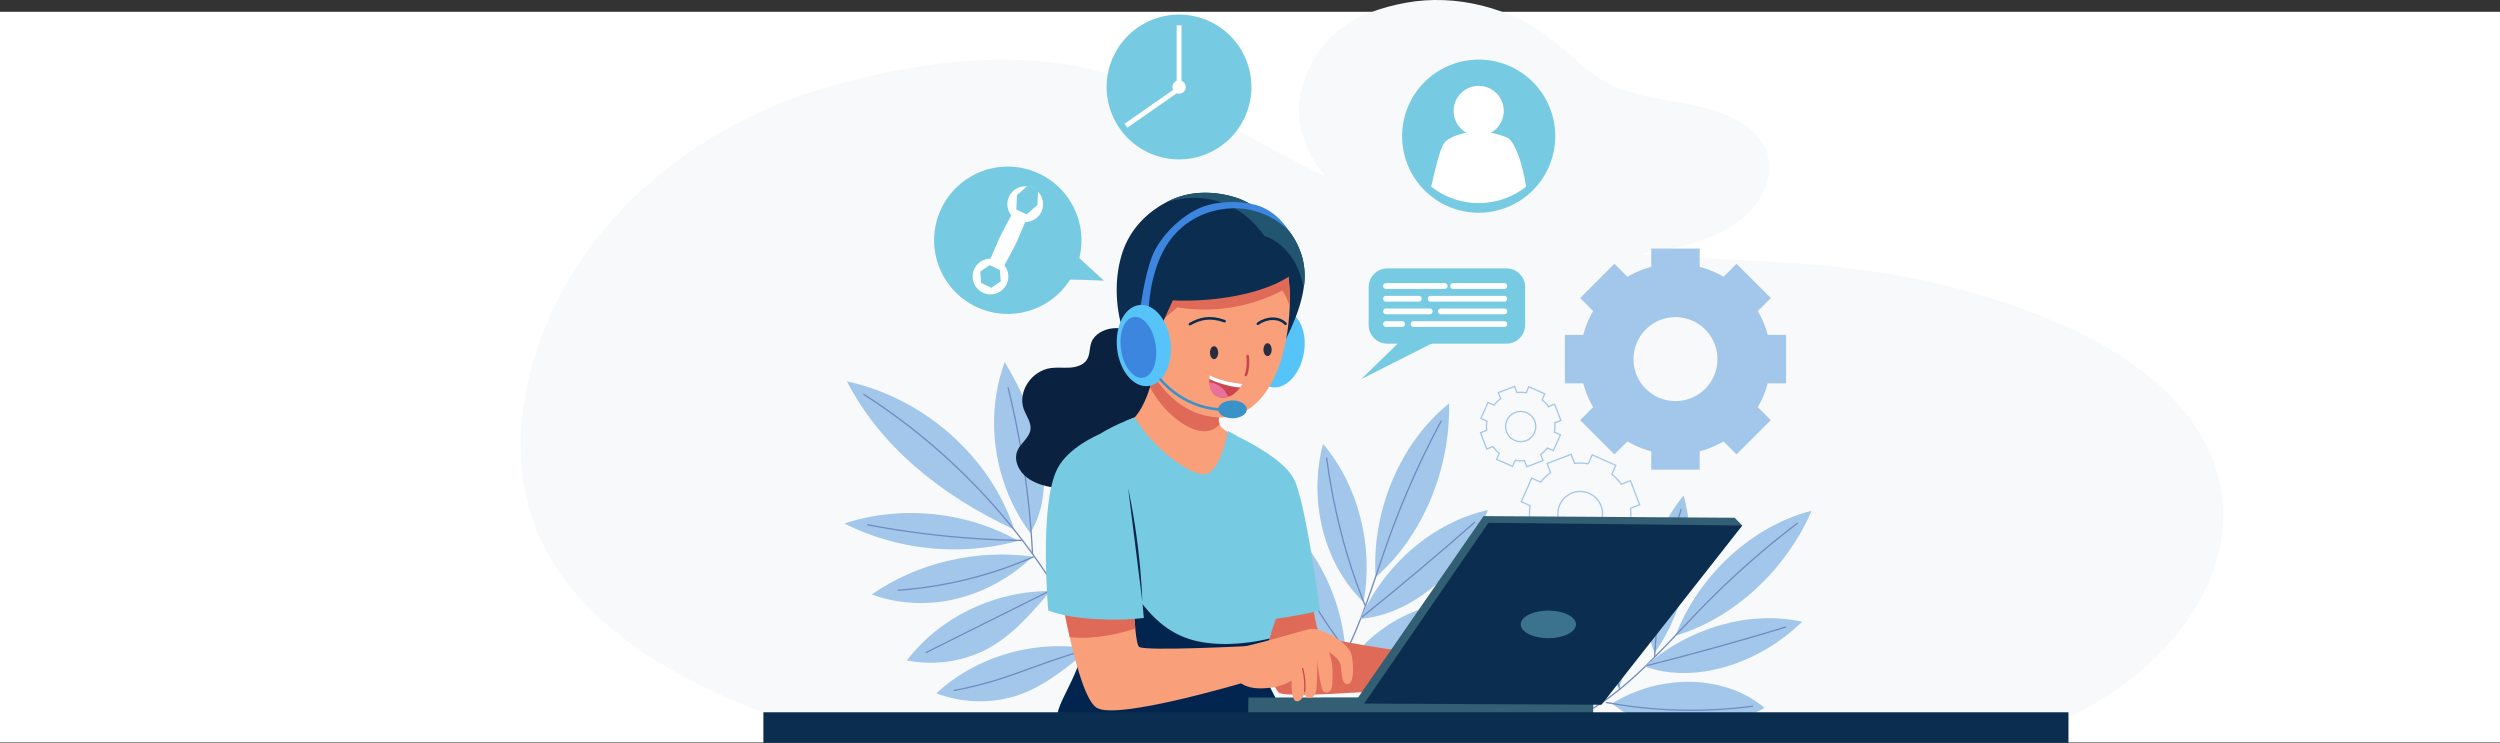 <svg xmlns="http://www.w3.org/2000/svg" viewBox="0 0 1906 566.36"><rect x="0" y="0" width="1906" height="566.36" fill="#333333" stroke="none"/><defs><style>.cls-1{fill:#fff;}.cls-2{fill:#f8f9fa;}.cls-3{fill:#a2c7eb;}.cls-16,.cls-17,.cls-23,.cls-24,.cls-4,.cls-6{fill:none;stroke-miterlimit:10;}.cls-4{stroke:#a2c7eb;}.cls-5{fill:#76CAE2;}.cls-6{stroke:#6f8bbf;}.cls-16,.cls-17,.cls-23,.cls-24,.cls-6{stroke-linecap:round;}.cls-7{fill:#e06a58;}.cls-8{fill:#0a2240;}.cls-9{fill:#f9a07b;}.cls-10{fill:#02254f;}.cls-11{fill:#325f73;}.cls-12{fill:#0b2d50;}.cls-13{fill:#3c738c;}.cls-14{fill:#56c4f9;}.cls-15{fill:#225570;}.cls-16{stroke:#0b2d50;}.cls-16,.cls-17,.cls-23{stroke-width:2px;}.cls-17,.cls-24{stroke:#cc454e;}.cls-18{fill:#262d40;}.cls-19{fill:#cc454e;}.cls-20{fill:#e8729b;}.cls-21{fill:#3d86e0;}.cls-22{fill:#3a92c9;}.cls-23{stroke:#3a92c9;}</style></defs><g id="Calque_2" data-name="Calque 2"><rect class="cls-1" y="9" width="1906" height="557"/></g><g id="Calque_1" data-name="Calque 1"><path class="cls-2" d="M1569.28,541.56c140.12-61.22,202.52-231-25-314.25-150.62-55.1-244.29-23.67-413.74-60.12C923.7,122.7,892.86-11.72,641.25,54.42c-133.3,35-225.71,133.76-242,246-15.94,109.89,51.83,185.29,190.33,236.88C914.85,545.23,1240.72,543.79,1569.28,541.56Z" transform="translate(0 9)"/><path class="cls-2" d="M992.42,58.66c-13.69,48.83,37.17,97.17,90.75,117.21s115,17.67,172.44,8.1c24.77-4.12,50.23-9.92,69.47-23.94s30.4-38.37,19.85-58c-9.3-17.34-32-26.23-53.56-30.79s-44.54-6.42-63.78-16c-18.25-9.11-31.19-24.18-47.06-36.12C1151.2-3,1110-13.88,1071.9-6.91S1004.07,17.15,992.42,58.66Z" transform="translate(0 9)"/><path class="cls-3" d="M1361.69,283.26V246.31h-14a71.49,71.49,0,0,0-7.53-18.15l9.91-9.92-26.13-26.13L1314,202a71.79,71.79,0,0,0-18.16-7.54v-14h-36.94v14a71.79,71.79,0,0,0-18.16,7.54l-9.92-9.91-26.12,26.13,9.9,9.92a72.59,72.59,0,0,0-7.53,18.15h-14v36.95h14a72.5,72.5,0,0,0,7.53,18.16l-9.9,9.92,26.12,26.12,9.92-9.9a72.5,72.5,0,0,0,18.16,7.53v14h36.94v-14a72.5,72.5,0,0,0,18.16-7.53l9.92,9.9,26.13-26.12-9.91-9.92a71.4,71.4,0,0,0,7.53-18.16Zm-84.3,13.53a32,32,0,1,1,32-32A32,32,0,0,1,1277.39,296.79Z" transform="translate(0 9)"/><path class="cls-4" d="M1250.06,375.82l-7-18.32-7,2.66a38,38,0,0,0-7.19-7.57l3-6.8-17.93-8-3,6.8a38,38,0,0,0-10.44-.28l-2.67-6.95-18.32,7,2.67,7a37.82,37.82,0,0,0-7.58,7.19l-6.8-3-8,17.93,6.8,3a38.75,38.75,0,0,0-.28,10.44l-6.94,2.67,7,18.32,7-2.67a38.66,38.66,0,0,0,7.19,7.58l-3,6.8,17.92,8,3-6.79a38.73,38.73,0,0,0,10.44.28l2.66,6.94,18.32-7-2.66-6.94a38.61,38.61,0,0,0,7.57-7.19l6.8,3,8-17.92-6.8-3a37.94,37.94,0,0,0,.28-10.44Zm-39.23,22.75a17,17,0,1,1,9.77-22A17,17,0,0,1,1210.83,398.57Z" transform="translate(0 9)"/><path class="cls-4" d="M1190,311.56l-4.75-12.38-4.69,1.8a25.71,25.71,0,0,0-4.86-5.12l2-4.6-12.12-5.39-2.05,4.59a26,26,0,0,0-7-.19l-1.8-4.69-12.38,4.75,1.8,4.69a26,26,0,0,0-5.12,4.86l-4.59-2-5.4,12.11,4.59,2.05a26,26,0,0,0-.19,7.05l-4.69,1.8,4.75,12.38,4.69-1.8a26,26,0,0,0,4.86,5.12l-2,4.6,12.11,5.39,2-4.59a26,26,0,0,0,7.06.19l1.8,4.69,12.37-4.75-1.8-4.69a26,26,0,0,0,5.12-4.86l4.6,2,5.39-12.11-4.59-2a25.55,25.55,0,0,0,.19-7.05Zm-26.51,15.37a11.49,11.49,0,1,1,6.61-14.84A11.49,11.49,0,0,1,1163.52,326.93Z" transform="translate(0 9)"/><path class="cls-5" d="M1185.72,94.82a58.37,58.37,0,1,1-58.37-58.37A58.3,58.3,0,0,1,1185.72,94.82Z" transform="translate(0 9)"/><circle class="cls-1" cx="1127.35" cy="75.61" r="19.11" transform="translate(-0.77 147.69) rotate(-7.04)"/><path class="cls-1" d="M1163.55,133.26a58.4,58.4,0,0,1-72.39,0c3.73-16.43,7.17-30.61,10.74-34.2,5-5,18.46-8,25.44-8s21,3.57,23.61,6.17C1156.24,102.51,1160.8,117.08,1163.55,133.26Z" transform="translate(0 9)"/><path class="cls-5" d="M1043.47,238.71V209.88a14.24,14.24,0,0,1,14.24-14.24h90.81a14.24,14.24,0,0,1,14.24,14.24v28.83A14.23,14.23,0,0,1,1148.52,253h-90.79A14.24,14.24,0,0,1,1043.47,238.71Z" transform="translate(0 9)"/><polyline class="cls-5" points="1081.82 246.2 1037.87 289.01 1109.1 253.01"/><path class="cls-1" d="M1054.49,209.17V209a2.12,2.12,0,0,1,2.12-2.12h44.89a2.12,2.12,0,0,1,2.12,2.12v.15a2.12,2.12,0,0,1-2.12,2.12h-44.89A2.12,2.12,0,0,1,1054.49,209.17Z" transform="translate(0 9)"/><path class="cls-1" d="M1105.64,209.17V209a2.12,2.12,0,0,1,2.12-2.12h39.18a2.12,2.12,0,0,1,2.12,2.12v.15a2.12,2.12,0,0,1-2.12,2.12h-39.18A2.12,2.12,0,0,1,1105.64,209.17Z" transform="translate(0 9)"/><path class="cls-1" d="M1088.53,218.82v-.15a2.12,2.12,0,0,1,2.12-2.12h56.29a2.12,2.12,0,0,1,2.12,2.12v.15a2.12,2.12,0,0,1-2.12,2.12h-56.29A2.12,2.12,0,0,1,1088.53,218.82Z" transform="translate(0 9)"/><path class="cls-1" d="M1054.49,218.82v-.15a2.12,2.12,0,0,1,2.12-2.12h25.14a2.12,2.12,0,0,1,2.12,2.12v.15a2.12,2.12,0,0,1-2.12,2.12h-25.14A2.12,2.12,0,0,1,1054.49,218.82Z" transform="translate(0 9)"/><path class="cls-1" d="M1096.35,228.47v-.16a2.11,2.11,0,0,1,2.12-2.11h48.47a2.11,2.11,0,0,1,2.12,2.11v.16a2.12,2.12,0,0,1-2.12,2.12h-48.47A2.12,2.12,0,0,1,1096.35,228.47Z" transform="translate(0 9)"/><path class="cls-1" d="M1054.49,228.47v-.16a2.11,2.11,0,0,1,2.12-2.11h33.48a2.11,2.11,0,0,1,2.12,2.11v.16a2.12,2.12,0,0,1-2.12,2.12h-33.48A2.12,2.12,0,0,1,1054.49,228.47Z" transform="translate(0 9)"/><path class="cls-1" d="M1054.49,238.11V238a2.12,2.12,0,0,1,2.12-2.12H1069a2.12,2.12,0,0,1,2.11,2.12v.15a2.12,2.12,0,0,1-2.11,2.12h-12.43A2.12,2.12,0,0,1,1054.49,238.11Z" transform="translate(0 9)"/><path class="cls-1" d="M1075.55,238.11V238a2.12,2.12,0,0,1,2.12-2.12h69.27a2.12,2.12,0,0,1,2.12,2.12v.15a2.12,2.12,0,0,1-2.12,2.12h-69.27A2.12,2.12,0,0,1,1075.55,238.11Z" transform="translate(0 9)"/><circle class="cls-5" cx="768.38" cy="174.21" r="56.16" transform="translate(286.26 806.37) rotate(-65.05)"/><circle class="cls-1" cx="755.15" cy="201.78" r="13.61" transform="translate(-24.2 270.65) rotate(-19.35)"/><polygon class="cls-5" points="748 215.66 747.34 207.03 754.49 202.15 762.29 205.89 762.95 214.52 755.8 219.41 748 215.66"/><circle class="cls-1" cx="781.61" cy="146.65" r="13.61" transform="translate(-3.75 280.67) rotate(-19.67)"/><polygon class="cls-5" points="774.86 159.71 775.33 148.74 783.6 141.51 791.4 145.26 790.94 156.23 782.66 163.46 774.86 159.71"/><path class="cls-1" d="M764.57,195.49l-10.41-5,7.69-17.75c.49-1.12,1-2.23,1.6-3.32l9-17.1,10.4,5-7.41,17.48c-.58,1.35-1.21,2.67-1.91,4Z" transform="translate(0 9)"/><path class="cls-5" d="M807.39,204.43c2-.93,34.22.54,34.22.54l-23.22-21.33Z" transform="translate(0 9)"/><circle class="cls-5" cx="898.93" cy="57.35" r="55.19" transform="translate(489.39 868.62) rotate(-66.61)"/><rect class="cls-1" x="897.08" y="19.31" width="3.69" height="46.35"/><rect class="cls-1" x="876.72" y="48.06" width="3.69" height="46.98" transform="matrix(-0.57, -0.82, 0.82, -0.57, 1319.75, 843.66)"/><path class="cls-1" d="M904,57.35a5.08,5.08,0,1,1-5.08-5.08A5.09,5.09,0,0,1,904,57.35Z" transform="translate(0 9)"/><path class="cls-3" d="M1048.77,431.08c-3.27-50.46,18.81-102.68,56-132.55C1105.91,349.24,1084.06,400.56,1048.77,431.08Z" transform="translate(0 9)"/><path class="cls-6" d="M1098.69,312.11a669.22,669.22,0,0,0-40.47,91.27c-13.69,38.27-24.45,78.93-47.88,111" transform="translate(0 9)"/><path class="cls-3" d="M1037,462.82c18.82-42.1,56.17-73.9,97.36-82.91C1116.87,425,1077.43,459.45,1037,462.82Z" transform="translate(0 9)"/><path class="cls-6" d="M1124.29,389.19q-42.19,37.13-85.81,72.16" transform="translate(0 9)"/><path class="cls-3" d="M1025.93,499.5c25.15-37.56,71.54-57.16,109.93-46.44C1107.63,490.14,1061.13,509.79,1025.93,499.5Z" transform="translate(0 9)"/><path class="cls-6" d="M1126.65,455.77a366.1,366.1,0,0,1-105.17,45" transform="translate(0 9)"/><path class="cls-3" d="M1039.52,450.06c8-42.29-4-89.43-30.86-120.61C997.65,371,1008.15,419.71,1039.52,450.06Z" transform="translate(0 9)"/><path class="cls-6" d="M1011.42,340.24c5.29,39.33,14.7,76.18,29.28,112.19" transform="translate(0 9)"/><path class="cls-3" d="M1025.71,486.07c-3.42-43.47-25.7-84.3-58.29-106.84a185.65,185.65,0,0,0,17.72,65.4C996.31,467.81,1012.73,482.51,1025.71,486.07Z" transform="translate(0 9)"/><path class="cls-6" d="M972.25,388a345.5,345.5,0,0,0,54.28,99" transform="translate(0 9)"/><path class="cls-3" d="M1277.38,475.64c17.79-46.27,58.7-83.81,103.82-95.24C1361.43,426.05,1321.08,462.84,1277.38,475.64Z" transform="translate(0 9)"/><path class="cls-6" d="M1370.26,390a657.86,657.86,0,0,0-73.18,64.78c-27.77,28.52-54,60.33-87.82,79.35" transform="translate(0 9)"/><path class="cls-3" d="M1254,499.13c33.89-29.83,79.94-42.92,120-34.14C1340.05,498,1291.08,512.6,1254,499.13Z" transform="translate(0 9)"/><path class="cls-6" d="M1361.29,469.15q-52.51,15.87-105.42,29.26" transform="translate(0 9)"/><path class="cls-3" d="M1229.14,527.27c37.63-23.19,86.66-21.72,116.2,3.49C1305.19,552.26,1256,550.79,1229.14,527.27Z" transform="translate(0 9)"/><path class="cls-6" d="M1336.1,529.41a355,355,0,0,1-111.4-2.83" transform="translate(0 9)"/><path class="cls-3" d="M1261.43,488.77c24.43-34.39,33.09-81.31,22.16-120C1256.82,401.26,1246.13,448.92,1261.43,488.77Z" transform="translate(0 9)"/><path class="cls-6" d="M1281.6,379.45c-11.46,37.2-18.22,73.86-20.09,111.91" transform="translate(0 9)"/><path class="cls-3" d="M1234.47,515.22c14.78-40.12,11.83-85.59-7.73-119a183.15,183.15,0,0,0-11.14,65.48C1216,486.93,1224.43,506.74,1234.47,515.22Z" transform="translate(0 9)"/><path class="cls-6" d="M1227.38,406.06a339.9,339.9,0,0,0,7.41,110.29" transform="translate(0 9)"/><path class="cls-3" d="M773.3,394.74c-18.14-55.46-68.74-100.27-127.6-113C670.45,329.73,715.33,367.92,773.3,394.74Z" transform="translate(0 9)"/><path class="cls-3" d="M776.37,403.34c-39.72-22.46-89.49-27.41-132.63-13.21A187.29,187.29,0,0,0,776.37,403.34Z" transform="translate(0 9)"/><path class="cls-3" d="M787.35,415.37c-42.93-5.95-87.88,4.63-122.74,28.89C704.14,458.63,751.57,449.31,787.35,415.37Z" transform="translate(0 9)"/><path class="cls-3" d="M800.73,441.64c-42.5-.17-84.3,20-109.28,52.83a93.45,93.45,0,0,0,56.36-6.33C765.17,480.28,779.71,466.86,800.73,441.64Z" transform="translate(0 9)"/><path class="cls-3" d="M830.7,485.6c-41.91-7.19-86.57,5.8-116.8,34a93.86,93.86,0,0,0,56.7,3.08C789.06,517.79,805.68,507,830.7,485.6Z" transform="translate(0 9)"/><path class="cls-3" d="M785.45,397.37C757.77,360.06,750.26,309.79,766,267c12,20.34,22.37,41.83,27.2,64.69S797.09,378.93,785.45,397.37Z" transform="translate(0 9)"/><path class="cls-3" d="M802.36,433.36c-6.55-39.63,7-81.64,35.63-110.35C841.28,364,828.73,405.79,802.36,433.36Z" transform="translate(0 9)"/><path class="cls-6" d="M658.59,291.69c84.24,53.9,150.12,134.24,184.9,225.52" transform="translate(0 9)"/><path class="cls-6" d="M768.6,286.69a668,668,0,0,1,18.59,126.69" transform="translate(0 9)"/><path class="cls-6" d="M831.69,339.1A246.92,246.92,0,0,1,801.39,435" transform="translate(0 9)"/><path class="cls-6" d="M661.48,391.1A682.74,682.74,0,0,0,778.61,403" transform="translate(0 9)"/><path class="cls-6" d="M684.75,441a314.34,314.34,0,0,0,103-25.39" transform="translate(0 9)"/><path class="cls-6" d="M706.08,488.48l98.59-49.19" transform="translate(0 9)"/><path class="cls-6" d="M727.46,517.43c42.9-8.28,55.64-18.16,103.26-31.83" transform="translate(0 9)"/><path class="cls-7" d="M999.06,438.85s3.71,34,7.87,36.76c7.42,4.9,93.39,16.22,93.39,16.22l-2.82,22.37s-117.73,10.58-122.74,4.7c-8.68-10.21-23.94-59.45-23.94-59.45Z" transform="translate(0 9)"/><path class="cls-5" d="M942.29,351.24l9.52-22.84s25.8,12.13,34.31,27.1c9.11,16,20.25,101.1,20.25,101.1s-45.56,10.5-53.94,6S942.29,351.24,942.29,351.24Z" transform="translate(0 9)"/><path class="cls-8" d="M869.84,245.24c-6.66-2.45-13.71-4.58-20.85-4s-14.43,4.32-16.85,10.6c-1.73,4.44-.94,9.68-3.67,13.68-2.61,3.83-7.8,5.43-12.65,5.75s-9.76-.31-14.59.32c-14.92,2-25.57,18.19-20.67,31.47,2,5.29,6,10.34,5,15.85-1,5.9-7.15,9.79-9.7,15.26-3.37,7.29.67,16.13,7.33,21.1s15.33,6.83,23.74,8.08c11.58,1.73,23.53,2.55,35,.1s22.38-8.47,28.29-17.9c2.63-4.17,4.23-8.88,7.28-12.8,6.31-8.09,17.48-11.23,26.28-17,9.61-6.29,16.67-18.53,11-28.11-5.46-9.21-19.67-11.26-25.36-20.33-2.36-3.75-2.92-8.2-4.44-12.29S879.7,248.85,869.84,245.24Z" transform="translate(0 9)"/><path class="cls-9" d="M908.67,358.18c1.68,1.93,3.66,4.05,6.41,4.23s5.32-1.84,7.19-3.83A73,73,0,0,0,940.84,323c-2.39-1.36-4.7-2.67-6.79-3.89a10.29,10.29,0,0,1-4.22-4.64,9,9,0,0,1-.63-4.38c1.36-12.75,2.56-19.85,7-32.79-21.26-4.8-41.32-10.49-52.85-20.12-1.41,5.93-3.07,17.54-6.61,29.06-3.78,12.19-9.68,24.24-19.69,29.43A210.83,210.83,0,0,1,908.67,358.18Z" transform="translate(0 9)"/><path class="cls-7" d="M929.2,310.09a9,9,0,0,0,.63,4.37c-12.58,15.26-40.71-4.67-53.05-28.23,3.54-11.51,5.2-23.12,6.61-29.06,11.51,9.63,31.59,15.35,52.85,20.13C931.76,290.24,930.56,297.32,929.2,310.09Z" transform="translate(0 9)"/><path class="cls-5" d="M964.23,494.56c-2.78,18.42,17.1,38.24,17.59,48.07-42.2,0-130.61,2.58-175.63-3.54-2.05-11.36,20.18-36.91,20.18-62.14,0-3.34-.14-7-.41-10.94-.71-11.26-2.37-24.65-4.22-38.39-5-36.84-11.7-76.24-6.76-84.42,9.66-15.92,32.26-26.73,43.47-31.38,3.85-1.59,6.36-2.46,6.54-2.56,14.06,24,42.66,44.42,53.46,43.51,3-.24,11.91-3.34,17.79-33,2.29,1.3,4.58,2.51,6.85,3.67,11.17,5.82,21.65,10.62,24.67,18.1,8,19.68,15.79,69.31,14.06,87s-8.9,31.4-13.92,49.27c-1.17,4.19-2.24,8.63-3.11,13.41C964.57,492.29,964.4,493.41,964.23,494.56Z" transform="translate(0 9)"/><path class="cls-10" d="M981.82,542.63c-42.2,0-130.61,2.58-175.63-3.54-2.05-11.36,20.18-36.91,20.18-62.14,0-3.34-.14-7-.41-10.94-.71-11.26-2.37-24.65-4.22-38.39,8,8.43,19.64-27.17,24.79-16.75,27.89,56.29,49.88,71.1,88.1,71.1a146.64,146.64,0,0,0,33.27-4.16c-1.17,4.19-2.24,8.63-3.11,13.41-.2,1.09-.39,2.21-.56,3.36C961.45,513,981.33,532.78,981.82,542.63Z" transform="translate(0 9)"/><path class="cls-5" d="M943.09,323.48c-1.81,13.18-7.19,30.93-22.82,35.61-21.13,6.33-51.7-33.15-61.82-47.27,3.85-1.59,6.36-2.46,6.54-2.56,14.06,24,42.66,44.42,53.46,43.51,3-.24,11.91-3.34,17.79-33C938.53,321.09,940.82,322.3,943.09,323.48Z" transform="translate(0 9)"/><polygon class="cls-11" points="951.77 531.81 951.62 546.51 1214.43 548.07 1214.97 531.4 951.77 531.81"/><polygon class="cls-11" points="1328.33 400.66 1322.48 394.73 1131.06 393.47 1035.02 532.35 1040.04 536.39 1328.33 400.66"/><polygon class="cls-12" points="1134.75 398.61 1040.04 536.39 1220.95 537.29 1328.33 400.66 1134.75 398.61"/><ellipse class="cls-13" cx="1180.47" cy="476.03" rx="21.06" ry="10.53"/><ellipse class="cls-14" cx="974.78" cy="257.16" rx="29.49" ry="19.45" transform="translate(543.39 1177.33) rotate(-79.44)"/><path class="cls-12" d="M993.92,210.48c-2,13.94-8.19,29.3-17.26,46.27-3.19-13.9-5.22-30.84-8-47.78s-6.52-33.95-12.84-47.82a82.49,82.49,0,0,0-4.65-8.71,30.87,30.87,0,0,1,11.16,1,37.35,37.35,0,0,1,15.26,8.33c7.19,6.39,12,15.1,14.87,24.29A54.48,54.48,0,0,1,993.92,210.48Z" transform="translate(0 9)"/><path class="cls-9" d="M983.28,224.89c-.11,2.75-.29,5.54-.55,8.32-3.86,45.11-22.8,76-51.78,76-40.91,0-67.43-45.88-67.43-90.83,0-44.34,27.16-76.43,59-72.72,18.33,2.1,31.73,8.19,41.24,17.11a56.22,56.22,0,0,1,13.94,21.26c3.54,9.14,5.25,19.48,5.61,30.62,0,0,0,.07,0,.1C983.43,218.09,983.39,221.45,983.28,224.89Z" transform="translate(0 9)"/><path class="cls-7" d="M983.28,224.89a45.54,45.54,0,0,0-5.52-12.43,128.7,128.7,0,0,1-80.14,12.87c-5.19,4.32-10.26,8.58-15.36,12.84.1-20.52.39-34.41,8.39-44.34,7.51-9.33,20-12.84,31.91-14.36a147.58,147.58,0,0,1,40.27.25c5.1.71,10.39,1.82,14.83,4.39,3.55,9.14,5.26,19.48,5.62,30.62,0,0,0,.07,0,.11C983.43,218.09,983.39,221.45,983.28,224.89Z" transform="translate(0 9)"/><path class="cls-12" d="M989.18,197.12A76,76,0,0,1,968.63,209c-22.49,9.07-51.7,12.07-74.47,11-11.19,24.58-15.72,33.4-18.59,54.85-10.93-10.26-19.83-29.05-22.48-43.82s-2.35-30.16,1.75-44.62c6.46-22.81,22.75-35,34-41a64.68,64.68,0,0,1,7.33-3.39c14.43-5.58,30.69-5.07,45.49-.54a54,54,0,0,1,20.58,12c11.55,10.42,18.69,24.55,23.3,35.13C987,191.83,988.21,194.76,989.18,197.12Z" transform="translate(0 9)"/><path class="cls-15" d="M993.92,210.48a68.57,68.57,0,0,0-4.29-14.33,49.74,49.74,0,0,0-4-7.58C980.46,180.5,973,173.85,964,170.92a79.74,79.74,0,0,0-8.14-9.75,62.83,62.83,0,0,0-35-18.48,66.59,66.59,0,0,0-31.84,2.71,64.64,64.64,0,0,1,7.32-3.39c14.43-5.58,30.69-5.07,45.49-.54a54.22,54.22,0,0,1,20.59,12,37.48,37.48,0,0,1,15.26,8.33c7.19,6.39,12,15.1,14.87,24.29A54.77,54.77,0,0,1,993.92,210.48Z" transform="translate(0 9)"/><path class="cls-16" d="M907.2,238.13c7.56-4.32,15.41-6.27,26.41-2.25" transform="translate(0 9)"/><path class="cls-16" d="M959,237.83c6.48-4.84,16.07-5.33,21.07,0" transform="translate(0 9)"/><path class="cls-17" d="M951.16,262.48c.66,3.42.31,11-1.32,14.41" transform="translate(0 9)"/><ellipse class="cls-18" cx="925.61" cy="268.87" rx="3.12" ry="4.92"/><ellipse class="cls-18" cx="966.39" cy="266.58" rx="3.12" ry="4.92"/><path class="cls-19" d="M947.3,283.59a23.73,23.73,0,0,1-1.78,2.8c-1.84,2.46-5,5.85-9.21,7.17h0a12,12,0,0,1-5.92.39c-6.37-1.14-8-7-8.35-11.55-.07-.88-.07-1.69-.06-2.44a24.08,24.08,0,0,1,.24-3C932.36,282.5,947.3,283.59,947.3,283.59Z" transform="translate(0 9)"/><path class="cls-1" d="M947.3,283.59a23.73,23.73,0,0,1-1.78,2.8c-5.19-.07-15.81-2.73-23.56-6.43a24.08,24.08,0,0,1,.24-3C932.36,282.5,947.3,283.59,947.3,283.59Z" transform="translate(0 9)"/><path class="cls-20" d="M936.29,293.54a12,12,0,0,1-5.92.39c-6.37-1.13-8-7-8.35-11.54a17.36,17.36,0,0,1,14.27,11.15Z" transform="translate(0 9)"/><path class="cls-21" d="M875.68,230.35s-.36-21.14,8.44-42.15c11-26.37,33.54-37.64,55.36-38.41,26.3-.93,42.76,16.72,42.76,16.72s-8.56-15.1-25.45-19.45c-11.09-2.84-27.82-3.3-41.25,2.16-13.84,5.61-31.08,21.19-37.32,37.66S869,229,869,229Z" transform="translate(0 9)"/><ellipse class="cls-14" cx="872.03" cy="254.51" rx="20.5" ry="31.06" transform="translate(-21.64 100.54) rotate(-5.94)"/><ellipse class="cls-21" cx="866.58" cy="256.76" rx="13.31" ry="23.42" transform="matrix(0.99, -0.15, 0.15, 0.99, -28.53, 140.62)"/><ellipse class="cls-22" cx="939.65" cy="312.09" rx="10.92" ry="6.8"/><path class="cls-23" d="M884.8,280.35s16,20.62,43.93,22.74" transform="translate(0 9)"/><path class="cls-9" d="M951.62,483.56l-1,27.11s-98.05,29.39-114.25,20.09c-7.9-4.54-15.27-29.53-20.78-53.93-5.77-25.64-9.46-50.6-9.46-50.6L863.55,415s0,35,2,55.3c.69,7.55,1.69,13,3,13.94C873.64,487.56,951.62,483.56,951.62,483.56Z" transform="translate(0 9)"/><path class="cls-7" d="M865.54,470.25c-10.45,3.39-30.61,8.63-50,6.56-5.77-25.63-9.46-50.59-9.46-50.59L863.55,415S863.59,450,865.54,470.25Z" transform="translate(0 9)"/><path class="cls-9" d="M948.82,483.83c14.58-3.12,39.27-10.61,49.51-13.19,7.28-1.83,26.21,8,31.22,17.21,2.18,4,4.25,26.89-3.33,24.53-3.8-1.18-3.17-11-4.35-15-1-3.26-4.06-6.41-8.75-9.13,3.13,7.82,3,14.64,2.68,23.08a12,12,0,0,1-1.09,5.43c-.92,1.61-2.88,2.76-4.58,2.05s-2.32-2.87-2.71-4.75a153.77,153.77,0,0,1-3.24-20.38c.14,7.24,0,14.5-.47,21.72-.34,5.53-3.09,8.56-6.46,7.6-1.51-.43-2.12-1.82-2.77-3.65-1,3.54-3.56,7.46-6.85,6-2-.9-3.24-8.12-2.88-15.55-6.31,3.92-13.43,5.58-21.63,5.95-7.36.34-14.89-1-19.32-6C944.24,501.89,946.82,490.33,948.82,483.83Z" transform="translate(0 9)"/><path class="cls-24" d="M994.64,518.25a51.92,51.92,0,0,0-1.51-17.48" transform="translate(0 9)"/><path class="cls-5" d="M857.09,358.11c-4.17-11.75-19.44-35.79-19.44-35.79s-23.32,9.69-31.59,26.16c-14,27.87-6.89,107.9-6.89,107.9,18.88,7.9,56.75,8,72.88,5.75C872.05,462.13,865.45,381.59,857.09,358.11Z" transform="translate(0 9)"/><path class="cls-10" d="M860.06,363a517.76,517.76,0,0,1,10.85,86.63" transform="translate(0 9)"/><rect class="cls-12" x="582" y="543.04" width="995" height="23.32"/></g></svg>